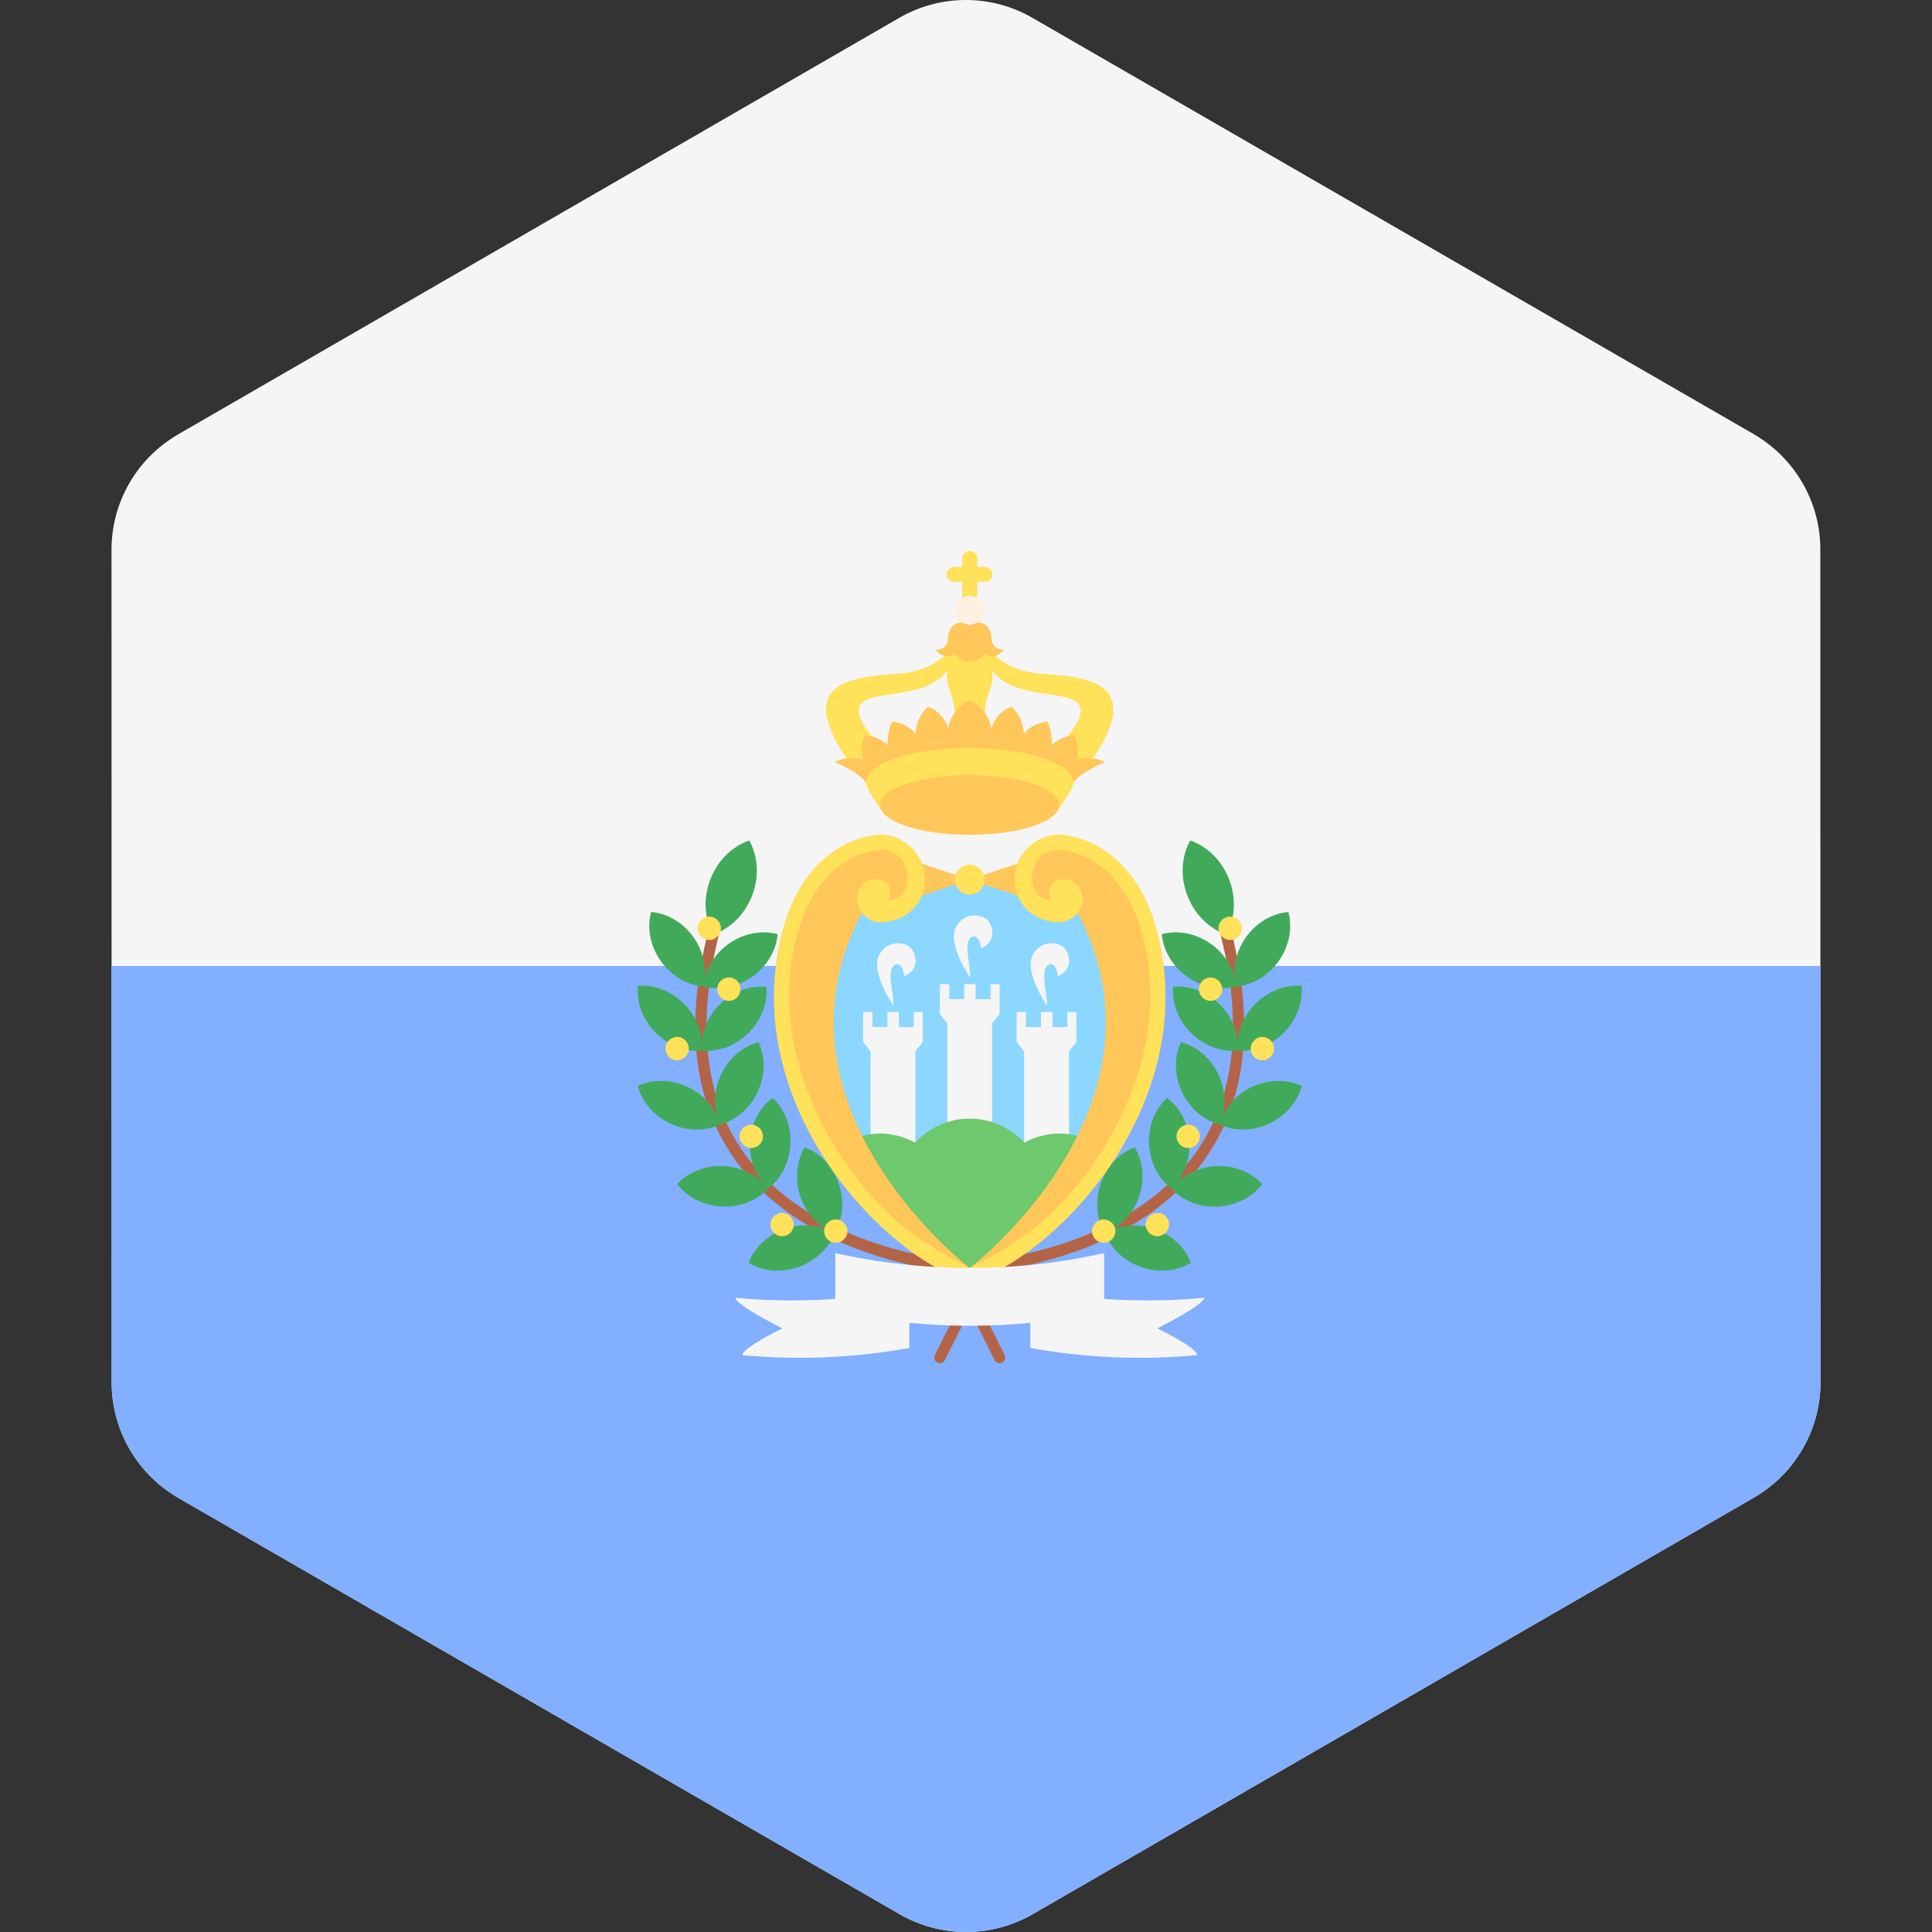 <?xml version="1.0" encoding="iso-8859-1"?>
<!-- Generator: Adobe Illustrator 19.0.0, SVG Export Plug-In . SVG Version: 6.00 Build 0)  -->
<svg xmlns="http://www.w3.org/2000/svg" xmlns:xlink="http://www.w3.org/1999/xlink" version="1.1" id="Layer_1" x="0px" y="0px" viewBox="0 0 512.004 512.004" style="enable-background:new 0 0 512.004 512.004;" xml:space="preserve">
<rect x="0" y="0" width="512.004" height="512.004" fill="#333333" stroke="none"/>
<path style="fill:#F5F5F5;" d="M482.437,296.746l-0.014-81.491l-0.005-27.164l-0.008-42.486  c-0.001-11.607-5.715-22.389-15.14-28.946c-0.812-0.565-1.642-1.11-2.509-1.611l-23.71-13.684l-22.198-12.81l-17.87-10.313  l-94.999-54.826l-19.995-11.539l-12.39-7.151c-10.918-6.302-24.37-6.3-35.287,0.006l-12.307,7.108L206.01,23.387L111.025,78.25  L81.078,95.546l-22.191,12.818L47.19,115.12c-0.841,0.486-1.648,1.015-2.439,1.562c-9.465,6.556-15.202,17.365-15.2,29.001  l0.007,42.41l0.005,27.164l0.014,81.491l0.005,27.164l0.007,42.486c0.003,11.607,5.715,22.388,15.14,28.946  c0.812,0.565,1.642,1.11,2.509,1.611l23.377,13.491l22.198,12.811l18.204,10.506l94.999,54.826l19.995,11.539l12.39,7.151  c10.918,6.302,24.37,6.299,35.287-0.006l12.307-7.108l19.995-11.548l94.989-54.863l27.325-15.782l22.191-12.818l14.319-8.27  c0.841-0.486,1.648-1.015,2.439-1.562c9.465-6.556,15.201-17.365,15.2-29.001l-0.008-42.41L482.437,296.746z"/>
<path style="fill:#82AFFF;" d="M29.581,323.909l0.007,42.486c0.003,11.607,5.715,22.388,15.14,28.946  c0.812,0.565,1.642,1.11,2.509,1.611l23.377,13.491l22.198,12.812l18.204,10.506l94.998,54.826l19.995,11.539l12.39,7.151  c10.918,6.302,24.37,6.299,35.287-0.006l12.307-7.108l19.995-11.548l94.989-54.862l27.325-15.782l22.191-12.818l14.319-8.27  c0.841-0.486,1.648-1.015,2.439-1.562c9.465-6.556,15.201-17.365,15.2-29.001l-0.008-42.41l-0.005-27.164L482.432,256H29.571  l0.006,40.746L29.581,323.909z"/>
<path style="fill:#B46446;" d="M256.929,337.519c-1.693-0.074-41.666-2.118-61.727-29.603  c-11.692-16.016-14.025-37.319-6.934-63.315l2.864,0.781c-6.838,25.077-4.666,45.521,6.459,60.772  c19.205,26.329,59.065,28.381,59.467,28.397L256.929,337.519z"/>
<g>
	<path style="fill:#41AA5A;" d="M188.239,233.074c-1.971,5.134-1.521,10.51,0.761,14.585c4.424-1.502,8.354-5.195,10.326-10.328   c1.971-5.134,1.521-10.51-0.761-14.585C194.141,224.246,190.21,227.939,188.239,233.074z"/>
	<path style="fill:#41AA5A;" d="M213.278,304.045c-2.188,3.609-2.762,8.449-1.141,13.146c1.513,4.39,4.636,7.628,8.256,9.261   c-3.517-1.843-7.989-2.304-12.378-0.791c-4.697,1.62-8.154,5.055-9.649,9.001c3.609,2.187,8.448,2.762,13.146,1.141   c4.697-1.62,8.154-5.055,9.649-9.001l-0.005-0.003c2.169-3.605,2.738-8.425,1.123-13.106   C220.66,308.997,217.225,305.539,213.278,304.045z"/>
	<path style="fill:#41AA5A;" d="M204.717,290.944c-3.375,2.533-5.712,6.809-5.961,11.772c-0.232,4.637,1.458,8.806,4.208,11.672   c-2.577-3.022-6.554-5.117-11.189-5.35c-4.962-0.249-9.451,1.65-12.309,4.755c2.533,3.375,6.809,5.712,11.772,5.961   s9.451-1.65,12.309-4.755c-0.001-0.001-0.003-0.003-0.003-0.003c3.355-2.538,5.681-6.798,5.928-11.744   C209.721,298.29,207.822,293.802,204.717,290.944z"/>
	<path style="fill:#41AA5A;" d="M201.016,276.174c-4.081,1.072-7.86,4.15-9.962,8.651c-1.966,4.208-1.973,8.705-0.509,12.397   c-1.246-3.77-4.138-7.213-8.343-9.177c-4.503-2.103-9.375-2.039-13.193-0.242c1.072,4.081,4.15,7.859,8.653,9.964   c4.503,2.103,9.375,2.039,13.193,0.242c0,0-0.001-0.004-0.002-0.005c4.066-1.082,7.827-4.15,9.922-8.636   C202.877,284.866,202.814,279.992,201.016,276.174z"/>
	<path style="fill:#41AA5A;" d="M203.115,261.517c-4.2-0.417-8.814,1.152-12.353,4.639c-3.308,3.259-4.884,7.473-4.795,11.443   c0.146-3.968-1.366-8.203-4.624-11.509c-3.487-3.54-8.077-5.177-12.282-4.824c-0.417,4.2,1.151,8.813,4.639,12.353   c3.487,3.54,8.077,5.177,12.282,4.824c0,0,0-0.004,0-0.006c4.189,0.402,8.783-1.162,12.31-4.637   C201.832,270.312,203.47,265.722,203.115,261.517z"/>
	<path style="fill:#41AA5A;" d="M206.085,247.567c-4.073-1.107-8.883-0.322-12.95,2.531c-3.801,2.667-6.052,6.562-6.623,10.492   c0.801-3.889,0.01-8.315-2.654-12.115c-2.853-4.069-7.108-6.443-11.314-6.789c-1.107,4.073-0.322,8.883,2.531,12.95   c2.853,4.069,7.108,6.443,11.314,6.789c0-0.001,0-0.004,0-0.004c4.064,1.088,8.854,0.305,12.908-2.539   C203.364,256.029,205.738,251.773,206.085,247.567z"/>
</g>
<g>
	<circle style="fill:#FFE15A;" cx="207.27" cy="324.52" r="3.093"/>
	<circle style="fill:#FFE15A;" cx="221.49" cy="326.26" r="3.093"/>
	<circle style="fill:#FFE15A;" cx="199.1" cy="301.15" r="3.093"/>
	<circle style="fill:#FFE15A;" cx="179.44" cy="277.9" r="3.093"/>
	<circle style="fill:#FFE15A;" cx="193.16" cy="262.14" r="3.093"/>
	<circle style="fill:#FFE15A;" cx="187.96" cy="246.01" r="3.093"/>
</g>
<path style="fill:#B46446;" d="M257.056,337.519l-0.13-2.969c0.402-0.015,40.263-2.068,59.467-28.397  c11.126-15.25,13.298-35.695,6.459-60.772l2.864-0.781c7.089,25.997,4.756,47.3-6.934,63.315  C298.723,335.399,258.75,337.445,257.056,337.519z"/>
<g>
	<path style="fill:#41AA5A;" d="M325.746,233.074c1.971,5.134,1.521,10.51-0.761,14.585c-4.423-1.502-8.354-5.195-10.326-10.328   c-1.971-5.134-1.521-10.51,0.761-14.585C319.844,224.246,323.776,227.939,325.746,233.074z"/>
	<path style="fill:#41AA5A;" d="M300.708,304.045c2.188,3.609,2.762,8.449,1.142,13.146c-1.513,4.39-4.636,7.628-8.256,9.261   c3.517-1.843,7.989-2.304,12.378-0.791c4.697,1.62,8.154,5.055,9.649,9.001c-3.609,2.187-8.448,2.762-13.146,1.141   c-4.697-1.62-8.154-5.055-9.649-9.001c0.001-0.001,0.004-0.001,0.004-0.001c-2.167-3.606-2.736-8.426-1.121-13.108   C293.327,308.997,296.761,305.539,300.708,304.045z"/>
	<path style="fill:#41AA5A;" d="M309.268,290.944c3.375,2.533,5.712,6.809,5.961,11.772c0.232,4.637-1.458,8.806-4.208,11.672   c2.577-3.022,6.554-5.117,11.189-5.35c4.962-0.249,9.451,1.65,12.309,4.755c-2.533,3.375-6.809,5.712-11.772,5.961   s-9.451-1.65-12.309-4.755c0.001-0.001,0.003-0.003,0.003-0.003c-3.355-2.538-5.68-6.798-5.928-11.744   C304.265,298.29,306.163,293.802,309.268,290.944z"/>
	<path style="fill:#41AA5A;" d="M312.97,276.174c4.081,1.072,7.859,4.15,9.962,8.651c1.966,4.208,1.973,8.705,0.509,12.397   c1.246-3.77,4.138-7.213,8.344-9.177c4.503-2.103,9.375-2.039,13.193-0.242c-1.072,4.081-4.15,7.859-8.653,9.964   c-4.503,2.103-9.375,2.039-13.193,0.242c0,0,0.001-0.004,0.003-0.005c-4.066-1.082-7.827-4.15-9.922-8.636   C311.109,284.866,311.173,279.992,312.97,276.174z"/>
	<path style="fill:#41AA5A;" d="M310.87,261.517c4.2-0.417,8.814,1.152,12.353,4.639c3.308,3.259,4.884,7.473,4.795,11.443   c-0.146-3.968,1.366-8.203,4.624-11.509c3.487-3.54,8.077-5.177,12.282-4.824c0.417,4.2-1.151,8.813-4.639,12.353   c-3.487,3.54-8.077,5.177-12.282,4.824c0,0,0-0.004,0-0.006c-4.189,0.402-8.783-1.162-12.31-4.637   C312.154,270.312,310.516,265.722,310.87,261.517z"/>
	<path style="fill:#41AA5A;" d="M307.901,247.567c4.073-1.107,8.883-0.322,12.95,2.531c3.801,2.667,6.052,6.562,6.623,10.492   c-0.801-3.889-0.01-8.315,2.654-12.115c2.853-4.069,7.108-6.443,11.314-6.789c1.107,4.073,0.322,8.883-2.531,12.95   c-2.853,4.069-7.108,6.443-11.314,6.789c0-0.001,0-0.004,0-0.004c-4.064,1.088-8.854,0.305-12.908-2.539   C310.623,256.029,308.247,251.773,307.901,247.567z"/>
</g>
<g>
	<circle style="fill:#FFE15A;" cx="306.72" cy="324.52" r="3.093"/>
	<circle style="fill:#FFE15A;" cx="292.5" cy="326.26" r="3.093"/>
	<circle style="fill:#FFE15A;" cx="314.89" cy="301.15" r="3.093"/>
	<circle style="fill:#FFE15A;" cx="334.55" cy="277.9" r="3.093"/>
	<circle style="fill:#FFE15A;" cx="320.82" cy="262.14" r="3.093"/>
	<circle style="fill:#FFE15A;" cx="326.02" cy="246.01" r="3.093"/>
</g>
<path style="fill:#8CD7FF;" d="M274.4,233.626h-35.475c-11.043,0-19.995,8.951-19.995,19.995v31.251  c0,11.044,8.951,19.995,19.995,19.995H274.4c11.042,0,19.995-8.95,19.995-19.995V253.62  C294.395,242.577,285.444,233.626,274.4,233.626z"/>
<g>
	<polygon style="fill:#F5F5F5;" points="262.516,260.824 262.516,264.782 258.559,264.782 258.559,260.824 255.511,260.824    255.511,264.782 251.552,264.782 251.552,260.824 249.076,260.824 249.076,268.741 251.056,271.248 251.056,300.408    262.931,300.408 262.931,271.248 264.909,268.741 264.909,260.824  "/>
	<path style="fill:#F5F5F5;" d="M257.57,248.288c1.958-0.948,2.474,3.052,2.474,3.052c4.124-2.062,3.048-5.409,2.062-7.009   c-1.32-2.144-6.597-2.969-8.824,1.485s3.793,13.278,3.793,13.278C257.405,256.371,255.014,249.527,257.57,248.288z"/>
	<polygon style="fill:#F5F5F5;" points="282.866,268.205 282.866,272.163 278.907,272.163 278.907,268.205 275.859,268.205    275.859,272.163 271.901,272.163 271.901,268.205 269.424,268.205 269.424,276.122 271.404,278.629 271.404,307.789    283.279,307.789 283.279,278.629 285.259,276.122 285.259,268.205  "/>
	<path style="fill:#F5F5F5;" d="M277.918,255.67c1.958-0.949,2.474,3.052,2.474,3.052c4.124-2.062,3.048-5.409,2.062-7.009   c-1.32-2.144-6.597-2.969-8.824,1.485c-2.227,4.453,3.793,13.278,3.793,13.278C277.755,263.751,275.363,256.907,277.918,255.67z"/>
	<polygon style="fill:#F5F5F5;" points="242.168,268.205 242.168,272.163 238.209,272.163 238.209,268.205 235.161,268.205    235.161,272.163 231.204,272.163 231.204,268.205 228.728,268.205 228.728,276.122 230.706,278.629 230.706,307.789    242.582,307.789 242.582,278.629 244.561,276.122 244.561,268.205  "/>
	<path style="fill:#F5F5F5;" d="M237.222,255.67c1.958-0.949,2.474,3.052,2.474,3.052c4.124-2.062,3.048-5.409,2.062-7.009   c-1.32-2.144-6.597-2.969-8.824,1.485c-2.227,4.453,3.793,13.278,3.793,13.278C237.057,263.751,234.665,256.907,237.222,255.67z"/>
</g>
<path style="fill:#6EC86E;" d="M289.471,302.518c-2.643-1.307-5.578-2.111-8.728-2.111c-3.374,0-6.502,0.922-9.282,2.412  c-3.614-3.895-8.735-6.371-14.469-6.371s-10.853,2.476-14.469,6.371c-2.78-1.49-5.908-2.412-9.282-2.412  c-3.149,0-6.085,0.804-8.728,2.111c5.651,10.365,16.473,27.114,32.477,33.515C272.997,329.632,283.819,312.883,289.471,302.518z"/>
<g>
	<path style="fill:#FFE15A;" d="M256.814,169.87l0.179-0.089C256.993,169.781,256.934,169.796,256.814,169.87z"/>
	<path style="fill:#FFE15A;" d="M256.993,169.781l0.179,0.089C257.053,169.796,256.993,169.781,256.993,169.781z"/>
	<path style="fill:#FFE15A;" d="M294.969,186.728c-1.113-6.432-9.401-7.545-18.926-8.164s-13.608-6.061-13.608-6.061h-10.886   c0,0-4.083,5.442-13.608,6.061c-9.525,0.619-17.813,1.732-18.926,8.164s7.051,16.575,7.051,16.575l7.174-5.813   c0,0-8.783-8.411-4.453-11.504c4.275-3.054,16.74-0.938,22.293-8.27c-0.235,1.532-0.152,3.424,0.797,5.755   c1.814,4.454,1.155,10.061,1.155,10.061h3.959h3.959c0,0-0.66-5.608,1.155-10.061c0.95-2.331,1.032-4.223,0.797-5.755   c5.552,7.332,18.018,5.216,22.293,8.27c4.33,3.093-4.454,11.504-4.454,11.504l7.174,5.813   C287.918,203.303,296.082,193.16,294.969,186.728z"/>
	<path style="fill:#FFE15A;" d="M261.034,150.236h-2.062v-2.227c0-1.093-0.886-1.979-1.979-1.979s-1.979,0.886-1.979,1.979v2.227   h-2.144c-1.093,0-1.979,0.886-1.979,1.979s0.886,1.979,1.979,1.979h2.144v5.69c0,1.093,0.886,1.979,1.979,1.979   c1.093,0,1.979-0.886,1.979-1.979v-5.69h2.062c1.093,0,1.979-0.886,1.979-1.979C263.012,151.122,262.126,150.236,261.034,150.236z"/>
</g>
<circle style="fill:#FFF0E1;" cx="256.99" cy="161.87" r="3.959"/>
<g>
	<path style="fill:#FFC75A;" d="M228.624,241.526c1.595,0.796,3.457,1.485,5.361,1.485c6.558,0,9.772-3.709,9.772-10.267   s-3.956-11.504-10.515-11.504c0,0-0.74,0.012-1.924,0.195c-0.254,0.041-0.507,0.079-0.756,0.136   c-6.305,1.202-21.885,7.012-25.028,35.295c-4.393,39.538,27.709,75.209,51.46,83.126v-3.959   C256.993,336.034,200.916,293.151,228.624,241.526z"/>
	<polygon style="fill:#FFC75A;" points="233.243,225.198 256.993,233.115 233.243,241.031  "/>
</g>
<g>
	<polygon style="fill:#FFE15A;" points="280.744,241.031 256.993,233.115 280.744,225.198  "/>
	<path style="fill:#FFE15A;" d="M209.468,257.303c2.835-25.524,16.214-30.773,21.978-31.874c0.126-0.029,0.255-0.046,0.472-0.082   c0.725-0.111,1.225-0.141,1.381-0.149c4.34,0.03,7.202,3.299,7.202,7.257c0,4.365-2.557,6.02-5.114,6.102   c0,0,2.062-4.289-2.144-5.442c-2.838-0.779-6.432,1.485-6.102,5.607c0.232,2.898,2.983,5.69,6.102,5.69   c6.558,0,11.876-4.739,11.876-11.298c0-6.558-5.317-11.876-11.876-11.876c0,0-0.74,0.012-1.924,0.195   c-0.254,0.041-0.507,0.079-0.756,0.136c-6.305,1.202-21.885,7.012-25.028,35.295c-4.393,39.538,27.709,75.209,51.46,83.126v-3.959   c0,0-8.411-4.206-14.162-8.292C225.063,315.12,206.26,286.17,209.468,257.303z"/>
</g>
<g>
	<path style="fill:#FFC75A;" d="M285.361,241.526c-1.595,0.796-3.457,1.485-5.361,1.485c-6.558,0-9.772-3.709-9.772-10.267   s3.956-11.504,10.515-11.504c0,0,0.74,0.012,1.924,0.195c0.255,0.041,0.507,0.079,0.756,0.136   c6.305,1.202,21.885,7.012,25.028,35.295c4.393,39.538-27.709,75.209-51.46,83.126v-3.959   C256.993,336.034,313.07,293.151,285.361,241.526z"/>
	<polygon style="fill:#FFC75A;" points="280.744,225.198 256.993,233.115 280.744,241.031  "/>
</g>
<g>
	<path style="fill:#FFE15A;" d="M304.518,257.303c-2.835-25.524-16.214-30.773-21.978-31.874c-0.126-0.029-0.255-0.046-0.472-0.082   c-0.725-0.111-1.225-0.141-1.38-0.149c-4.34,0.03-7.202,3.299-7.202,7.257c0,4.365,2.557,6.02,5.114,6.102   c0,0-2.062-4.289,2.144-5.442c2.838-0.779,6.432,1.485,6.102,5.607c-0.232,2.898-2.982,5.69-6.102,5.69   c-6.558,0-11.876-4.739-11.876-11.298c0-6.558,5.317-11.876,11.876-11.876c0,0,0.74,0.012,1.924,0.195   c0.255,0.041,0.507,0.079,0.756,0.136c6.305,1.202,21.885,7.012,25.028,35.295c4.393,39.538-27.709,75.209-51.46,83.126v-3.959   c0,0,8.411-4.206,14.162-8.292C288.923,315.12,307.725,286.17,304.518,257.303z"/>
	<circle style="fill:#FFE15A;" cx="256.99" cy="233.11" r="3.959"/>
</g>
<path style="fill:#FFC75A;" d="M285.259,201.325c1.051-2.722-0.371-6.371-0.371-6.371c-3.649-0.124-6.185,2.536-6.185,2.536  c0.309-3.278-1.113-6.247-1.113-6.247c-4.7,0.556-6.247,3.34-6.247,3.34c-0.247-5.134-3.34-7.237-3.34-7.237  c-4.083,1.237-5.32,5.69-5.32,5.69c-0.619-5.072-5.69-7.422-5.69-7.422s-5.071,2.351-5.69,7.422c0,0-1.237-4.453-5.32-5.69  c0,0-3.093,2.103-3.34,7.237c0,0-1.546-2.783-6.247-3.34c0,0-1.422,2.969-1.113,6.247c0,0-2.536-2.659-6.185-2.536  c0,0-1.422,3.649-0.371,6.371c0,0-4.144-1.298-7.545,0.68c0,0,6.236,2.412,8.314,5.381h54.995c2.077-2.969,8.314-5.381,8.314-5.381  C289.403,200.025,285.259,201.325,285.259,201.325z"/>
<path style="fill:#FFE15A;" d="M284.49,207.386c0,1.781-4.161,7.287-4.161,7.287s-13.493,1.879-23.336,1.879  c-9.907,0-23.43-1.929-23.43-1.929s-4.068-5.476-4.068-7.237c0-5.062,12.312-9.166,27.497-9.166  C272.18,198.219,284.49,202.323,284.49,207.386z"/>
<g>
	<ellipse style="fill:#FFC75A;" cx="256.99" cy="213.33" rx="23.756" ry="7.917"/>
	<path style="fill:#FFC75A;" d="M262.807,169.41c0-2.598-1.938-5.896-5.813-3.588c-3.876-2.309-5.813,0.99-5.813,3.588   c0,2.598-2.969,2.969-3.34,2.722c0,0,2.474,3.217,5.32,1.113c0,0,1.526,2.227,3.835,2.227c2.309,0,3.835-2.227,3.835-2.227   c2.845,2.103,5.32-1.113,5.32-1.113C265.775,172.378,262.807,172.008,262.807,169.41z"/>
</g>
<g>
	<path style="fill:#B46446;" d="M249.074,361.269c-0.222,0-0.449-0.05-0.661-0.159c-0.735-0.364-1.032-1.256-0.665-1.991   l7.917-15.833c0.367-0.727,1.258-1.032,1.991-0.661c0.735,0.364,1.032,1.256,0.665,1.991l-7.917,15.833   C250.143,360.967,249.62,361.269,249.074,361.269z"/>
	<path style="fill:#B46446;" d="M264.912,361.269c-0.545,0-1.068-0.301-1.33-0.82l-7.917-15.833   c-0.367-0.735-0.07-1.627,0.665-1.991c0.731-0.375,1.623-0.07,1.991,0.661l7.917,15.833c0.367,0.735,0.07,1.627-0.665,1.991   C265.36,361.219,265.134,361.269,264.912,361.269z"/>
</g>
<g>
	<path style="fill:#F5F5F5;" d="M292.618,347.414c-23.461,5.245-47.791,5.245-71.252,0c0-3.959,0-11.368,0-15.326   c23.461,5.245,47.791,5.245,71.252,0C292.618,336.047,292.618,343.456,292.618,347.414z"/>
	<path style="fill:#F5F5F5;" d="M240.995,341.644c-15.15,2.923-30.675,3.725-46.124,2.282c0.26,2.041,12.477,8.107,12.477,8.107   s-10.78,5.21-10.54,7.097c14.788,1.382,29.652,0.722,44.185-1.899v-15.586h0.002V341.644z"/>
	<path style="fill:#F5F5F5;" d="M273.05,341.644c15.15,2.923,30.675,3.725,46.124,2.282c-0.26,2.041-12.477,8.107-12.477,8.107   s10.78,5.21,10.54,7.097c-14.788,1.382-29.652,0.722-44.185-1.899v-15.586h-0.002V341.644z"/>
</g>
<g>
</g>
<g>
</g>
<g>
</g>
<g>
</g>
<g>
</g>
<g>
</g>
<g>
</g>
<g>
</g>
<g>
</g>
<g>
</g>
<g>
</g>
<g>
</g>
<g>
</g>
<g>
</g>
<g>
</g>
</svg>
